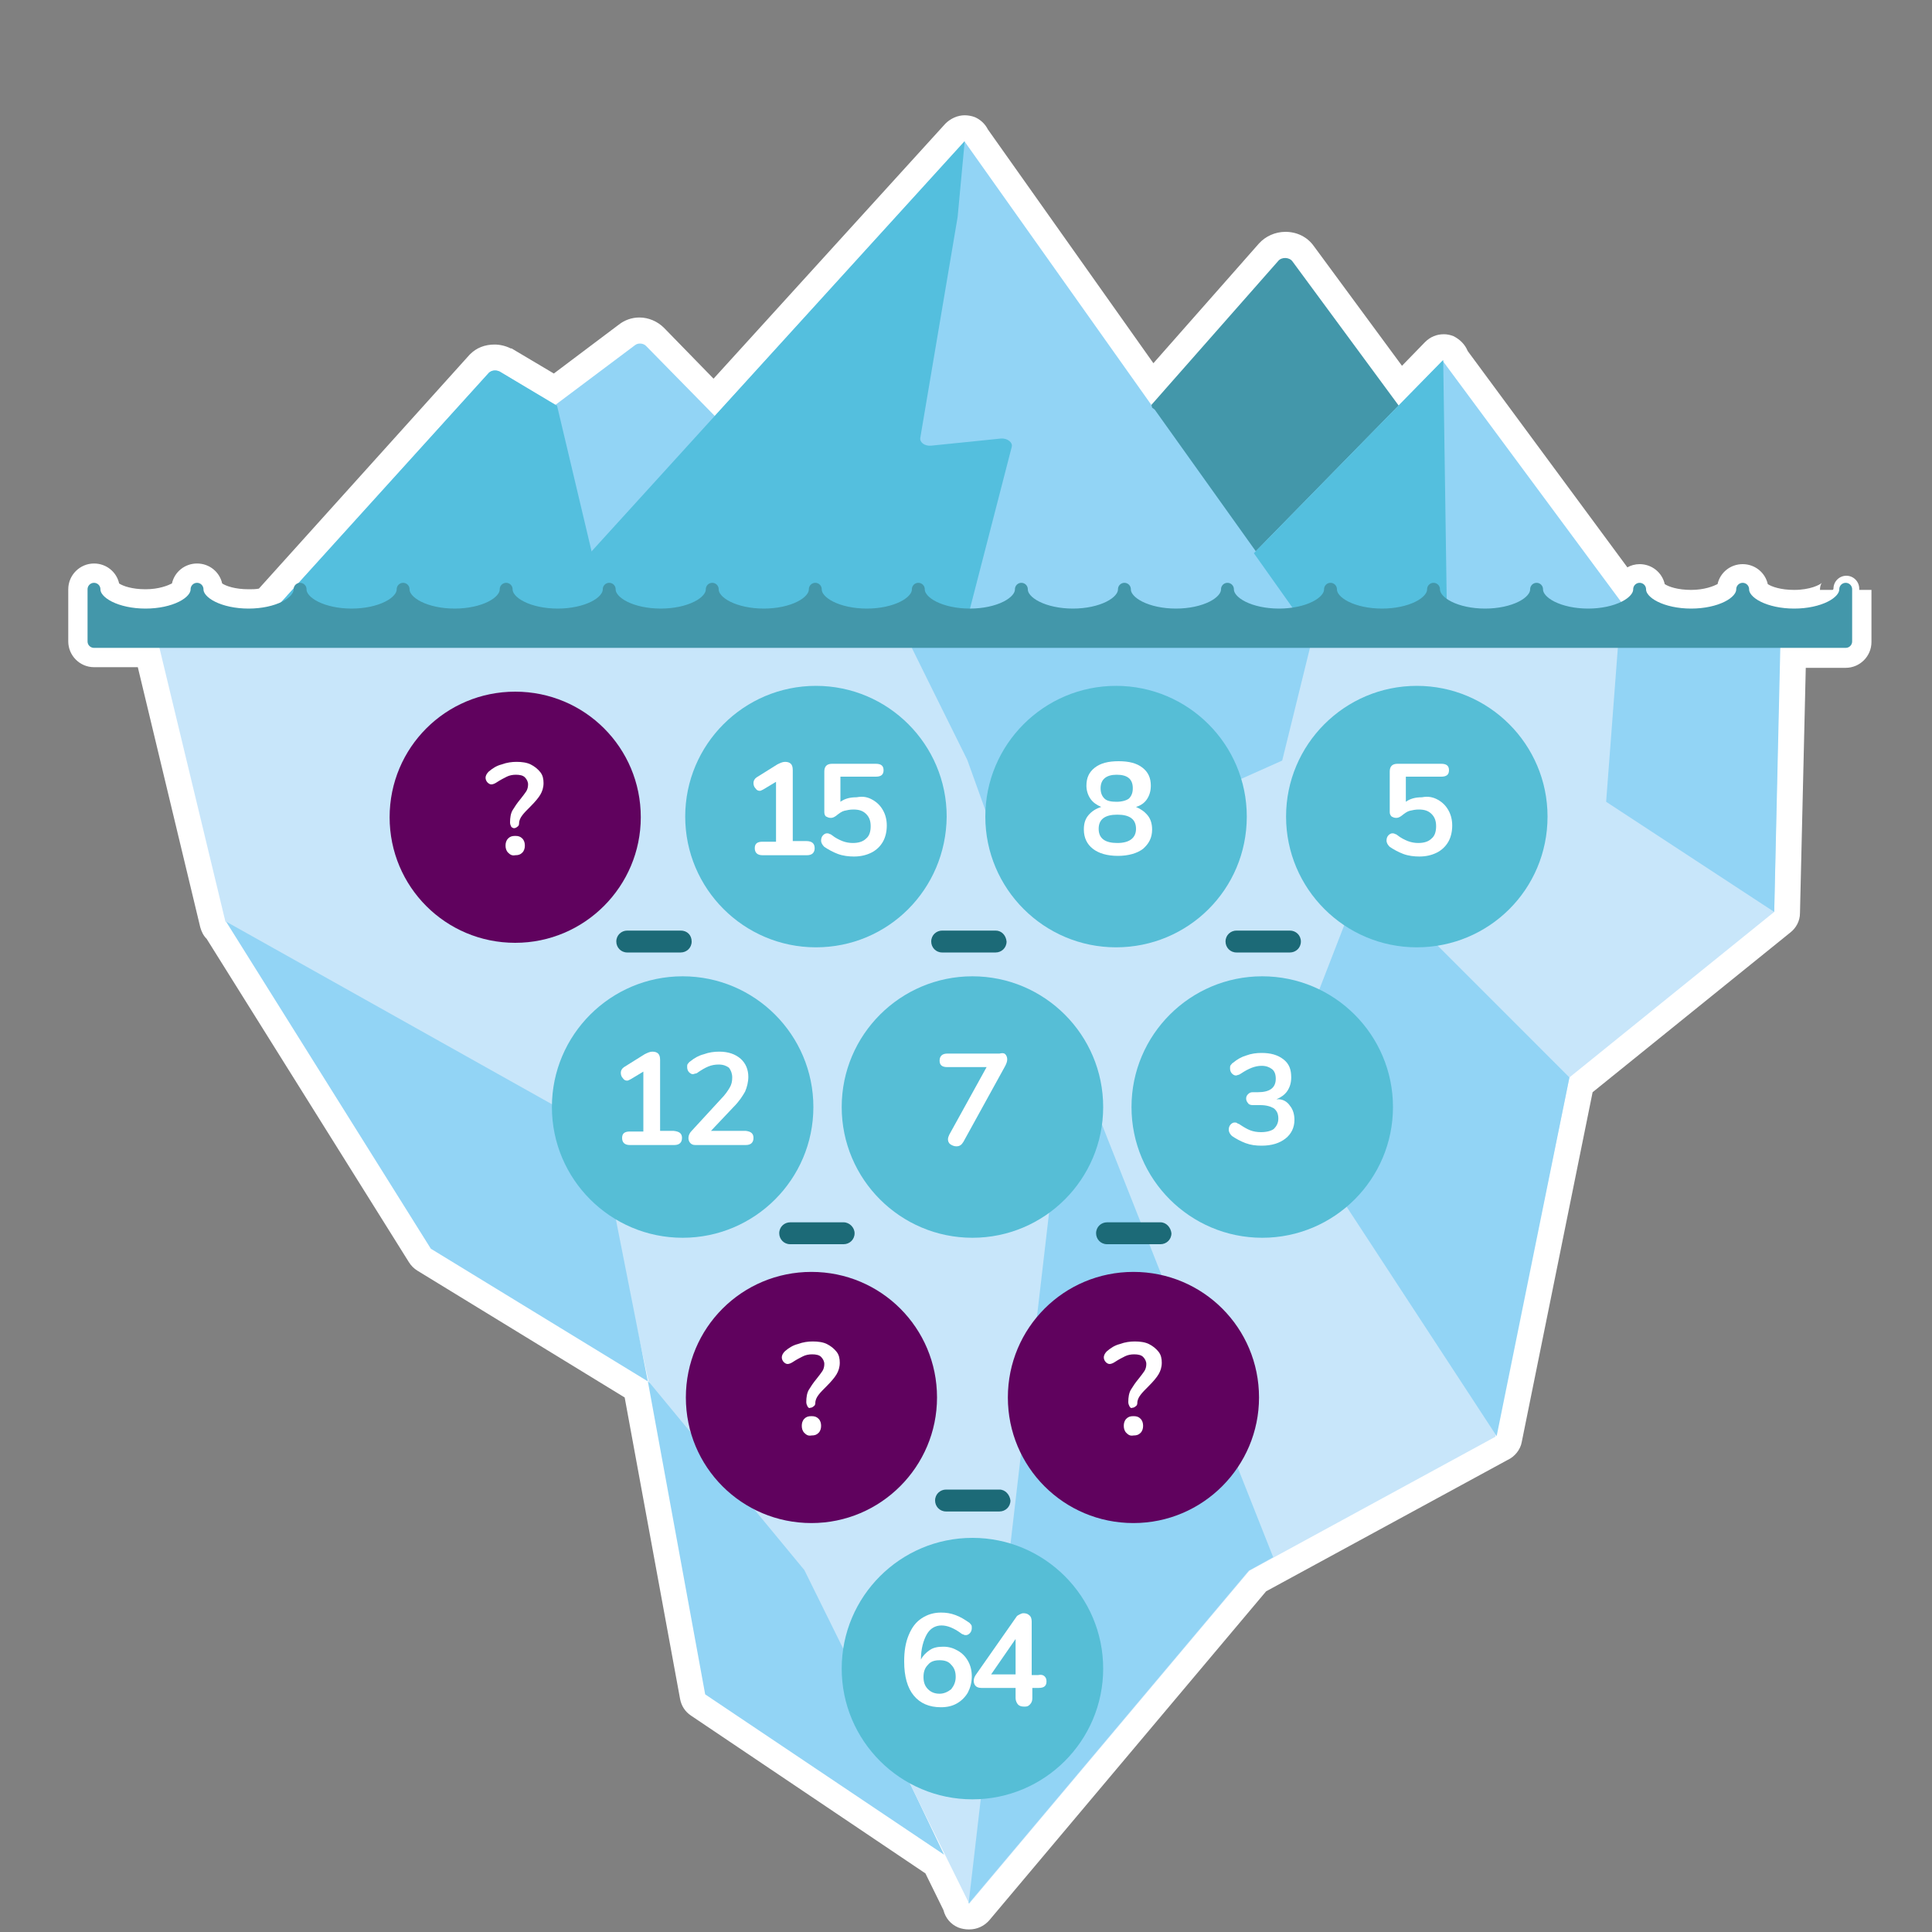 <?xml version="1.0" encoding="utf-8"?>
<!-- Generator: Adobe Illustrator 22.1.0, SVG Export Plug-In . SVG Version: 6.00 Build 0)  -->
<svg version="1.1" id="Layer_1" xmlns="http://www.w3.org/2000/svg" xmlns:xlink="http://www.w3.org/1999/xlink" x="0px" y="0px"
	 viewBox="0 0 300 300" style="enable-background:new 0 0 300 300;" xml:space="preserve">
<rect x="0" y="0" width="300" height="300" fill="#808080" stroke="none"/>
<style type="text/css">
	.st0{fill:#FFFFFF;}
	.st1{fill:#92D4F5;}
	.st2{fill:#C8E6FA;}
	.st3{fill:none;}
	.st4{fill:#7EC9E0;}
	.st5{fill:#1C6A77;}
	.st6{fill:#60025E;}
	.st7{fill:#56BED6;}
	.st8{fill:#4397AA;}
	.st9{fill:#54BFDE;}
	.st10{fill:#4397AA;stroke:#4397AA;stroke-width:2;stroke-linecap:round;stroke-linejoin:round;stroke-miterlimit:10;}
</style>
<g>
	<path class="st0" d="M150.5,297.6c-0.1,0-0.2,0-0.2,0c-0.3,0-0.5-0.1-0.7-0.2c-0.6-0.3-1-0.8-1.1-1.4l-3.2-6.4l-36.9-24.7
		c-0.4-0.3-0.8-0.8-0.9-1.3l-8.7-47.7l-32.9-20.1c-0.3-0.2-0.5-0.4-0.7-0.6l-31.5-50.4c-0.3-0.3-0.5-0.6-0.6-1l-10.1-42h-8.3
		c-1.1,0-2-0.9-2-2v-8.1c0-1.1,0.9-2,2-2s2,0.9,2,2c0,0.4,1.9,2,6,2s6-1.6,6-2c0-1.1,0.9-2,2-2s2,0.9,2,2c0,0.4,1.9,2,6,2
		c0.9,0,1.8-0.1,2.6-0.3l33.2-36.7c0.7-0.7,1.5-1,2.5-1c0.6,0,1.1,0.1,1.6,0.4c0,0,0.1,0,0.1,0.1l7.5,4.5L97.4,52
		c0.5-0.4,1.2-0.7,2-0.7c0.9,0,1.7,0.3,2.3,0.9l9.2,9.4l37.4-41.1c0.4-0.4,0.9-0.7,1.5-0.7c0.3,0,0.5,0.1,0.8,0.2
		c0.5,0.2,0.9,0.6,1.1,1.1L179,59.7l18-20.5c0.6-0.7,1.5-1.1,2.6-1.1s2.2,0.5,2.8,1.4l15.1,20.4l5.3-5.4c0.4-0.4,0.9-0.6,1.4-0.6
		c0.3,0,0.5,0,0.7,0.1c0.6,0.2,1,0.7,1.2,1.3l26.6,35.9c0.1-1,1-1.8,2-1.8c1.1,0,2,0.9,2,2c0,0.4,1.9,2,6,2s6-1.6,6-2
		c0-1.1,0.9-2,2-2s2,0.9,2,2c0,0.4,1.9,2,6,2s6-1.6,6-2c0-1.1,0.9-2,2-2s2,0.9,2,2v8.1c0,1.1-0.9,2-2,2h-8.2l-0.9,40
		c0,0.6-0.3,1.1-0.7,1.5l-31.2,25.2l-11.2,55c-0.1,0.7-0.6,1.2-1.2,1.4l-37.9,20.6L152,296.9C151.6,297.3,151.1,297.6,150.5,297.6z"
		/>
	<path class="st0" d="M149.8,21.9V22V21.9l29,41l19.7-22.4c0.2-0.3,0.6-0.4,1.1-0.4c0.4,0,0.9,0.2,1.1,0.5L217.2,63l6.8-7l0,0
		l0.1-0.1v0.2l28.2,38.1c1.4-0.7,2.3-1.7,2.3-2.8c0,2.2,3.6,4,8,4s8-1.8,8-4c0,2.2,3.6,4,8,4s8-1.8,8-4v8.1h-10.1l-1,42l-31.8,25.7
		L232.4,223l-0.1-0.2l-0.1,0.3L194,243.9l-43.5,51.7v-0.1l-0.1,0.1v-0.2l-8-16.1l4.1,8.7l-37.1-24.9l-8.9-48.6l0.2,0.2l-0.1-0.2
		l-1.1-4.8l1,4.8l-33.7-20.6l-31.7-50.7l-0.2-0.1L24.5,99.6h-9.9v-8.1c0,2.2,3.6,4,8,4s8-1.8,8-4c0,2.2,3.6,4,8,4
		c1.3,0,2.5-0.2,3.6-0.4l33.7-37.2c0.2-0.2,0.6-0.4,1-0.4c0.2,0,0.5,0.1,0.7,0.2l8.7,5.2l12.3-9.3c0.2-0.2,0.5-0.3,0.8-0.3
		c0.4,0,0.7,0.1,0.9,0.4L111,64.6L149.8,21.9 M100.6,214.5L100.6,214.5 M149.8,17.9c-1.1,0-2.2,0.5-3,1.3l-36,39.6l-7.7-7.9
		c-1-1-2.4-1.6-3.8-1.6c-1.2,0-2.3,0.4-3.2,1.1L86,58l-6.4-3.8c-0.1-0.1-0.2-0.1-0.3-0.1c-0.8-0.4-1.7-0.6-2.5-0.6
		C75.3,53.5,74,54,73,55l-0.1,0.1L40.2,91.4c-0.5,0.1-1,0.1-1.6,0.1c-2.1,0-3.5-0.5-4.1-0.9c-0.4-1.8-2-3.1-3.9-3.1
		s-3.5,1.3-3.9,3.1c-0.6,0.3-2,0.9-4.1,0.9s-3.5-0.5-4.1-0.9c-0.4-1.8-2-3.1-3.9-3.1c-2.2,0-4,1.8-4,4v8.1c0,2.2,1.8,4,4,4h6.8
		l9.7,40.4c0.2,0.7,0.5,1.3,1,1.8L63.5,196c0.3,0.5,0.8,1,1.3,1.3L97,217l8.6,46.8c0.2,1.1,0.8,2,1.7,2.6l36.4,24.5l2.8,5.7
		c0.3,1.2,1.1,2.2,2.3,2.7c0.5,0.2,1.1,0.3,1.6,0.3c0,0,0,0,0.1,0l0,0c1.2,0,2.3-0.5,3.1-1.4l43-51.1l37.5-20.4
		c1.1-0.5,2-1.6,2.2-2.8l11-54.3l30.7-24.8c0.9-0.7,1.5-1.8,1.5-3l0.9-38.1h6.2c2.2,0,4-1.8,4-4v-8.1h-4h-4c0-0.6,0.2-1,0.3-1.1
		c-0.3,0.3-1.8,1.1-4.3,1.1c-2.1,0-3.5-0.5-4.1-0.9c-0.4-1.8-2-3.1-3.9-3.1s-3.5,1.3-3.9,3.1c-0.6,0.3-2,0.9-4.1,0.9
		s-3.5-0.5-4.1-0.9c-0.4-1.8-2-3.1-3.9-3.1c-0.7,0-1.4,0.2-1.9,0.5l-24.8-33.6c-0.4-1-1.2-1.8-2.2-2.3c-0.5-0.2-1-0.3-1.5-0.3
		c-1.1,0-2.1,0.4-2.9,1.2l0,0l-0.1,0.1l-3.5,3.6L204,38.2c-1-1.4-2.6-2.2-4.4-2.2c-1.6,0-3.1,0.7-4.1,1.8l-16.4,18.6l-25.7-36.3
		c-0.4-0.8-1.1-1.5-2-1.9C150.9,18,150.3,17.9,149.8,17.9L149.8,17.9z M149.8,25.9L149.8,25.9L149.8,25.9L149.8,25.9z M100.6,218.5
		L100.6,218.5L100.6,218.5L100.6,218.5z"/>
</g>
<g>
	<g>
		<polygon class="st1" points="109.5,263.1 100.6,214.5 102.7,216 125.3,243.4 146.6,288 		"/>
	</g>
	<path class="st2" d="M276.4,98.5l-0.9,43.1l-31.8,25.7l-11.5,55.8L194,243.9l-43.5,51.7l-25.6-51.8l-24.2-29.3L92.3,176L35,143.1
		L24.3,98.7"/>
	<g>
		<polygon class="st1" points="166,161.7 197.7,241.8 193.9,243.9 150.4,295.6 		"/>
	</g>
	<polygon class="st1" points="197.8,170.1 211.5,135.1 243.7,167.3 232.4,223 	"/>
	<path class="st2" d="M194.5,169.6c-12.4-2.5-20.6-4.1-24.9-5l-3.5-0.7l-0.7-3.9l-8.7-23.9l42.2-18.8l13,18.2l-13.5,34.8
		L194.5,169.6z"/>
	<polygon class="st1" points="66.9,193.9 35.1,143.1 92.9,175.5 100.6,214.5 	"/>
	<polygon class="st1" points="249.4,124.5 251.4,98.2 276.5,98.2 275.5,141.6 	"/>
	<polygon class="st1" points="150.2,118 144.6,106.7 140.4,98.2 204,98.2 199.1,118.1 157,136.9 	"/>
	<g>
		<line class="st3" x1="241" y1="98.9" x2="214.3" y2="98.9"/>
		<path class="st4" d="M70.1,98.9H20.2l0,0"/>
		<path class="st4" d="M151.4,98.9H69.3l0,0"/>
	</g>
	<line class="st3" x1="276.5" y1="98.2" x2="24.3" y2="98.7"/>
</g>
<g>
	<path class="st5" d="M105.7,144.5h-8.3c-0.9,0-1.7,0.7-1.7,1.7l0,0c0,0.9,0.7,1.7,1.7,1.7h8.3c0.9,0,1.7-0.7,1.7-1.7l0,0
		C107.4,145.2,106.7,144.5,105.7,144.5z"/>
</g>
<g>
	<path class="st5" d="M154.6,144.5h-8.3c-0.9,0-1.7,0.7-1.7,1.7l0,0c0,0.9,0.7,1.7,1.7,1.7h8.3c0.9,0,1.7-0.7,1.7-1.7l0,0
		C156.2,145.2,155.5,144.5,154.6,144.5z"/>
</g>
<g>
	<path class="st5" d="M131,189.8h-8.3c-0.9,0-1.7,0.7-1.7,1.7l0,0c0,0.9,0.7,1.7,1.7,1.7h8.3c0.9,0,1.7-0.7,1.7-1.7l0,0
		C132.7,190.6,131.9,189.8,131,189.8z"/>
</g>
<g>
	<path class="st5" d="M180.2,189.8h-8.3c-0.9,0-1.7,0.7-1.7,1.7l0,0c0,0.9,0.7,1.7,1.7,1.7h8.3c0.9,0,1.7-0.7,1.7-1.7l0,0
		C181.8,190.6,181.1,189.8,180.2,189.8z"/>
</g>
<g>
	<path class="st5" d="M155.2,231.3h-8.3c-0.9,0-1.7,0.7-1.7,1.7l0,0c0,0.9,0.7,1.7,1.7,1.7h8.3c0.9,0,1.7-0.7,1.7-1.7l0,0
		C156.8,232.1,156.1,231.3,155.2,231.3z"/>
</g>
<g>
	<path class="st5" d="M200.3,144.5H192c-0.9,0-1.7,0.7-1.7,1.7l0,0c0,0.9,0.7,1.7,1.7,1.7h8.3c0.9,0,1.7-0.7,1.7-1.7l0,0
		C202,145.2,201.2,144.5,200.3,144.5z"/>
</g>
<g>
	<g>
		<g>
			<path class="st6" d="M126,236.5L126,236.5c-10.8,0-19.5-8.7-19.5-19.5l0,0c0-10.8,8.7-19.5,19.5-19.5l0,0
				c10.8,0,19.5,8.7,19.5,19.5l0,0C145.5,227.7,136.8,236.5,126,236.5z"/>
			<g>
				<path class="st0" d="M125.4,218.4c-0.1-0.2-0.2-0.4-0.2-0.7c0-0.7,0.1-1.4,0.4-1.9s0.7-1.1,1.2-1.7c0.4-0.5,0.7-0.9,0.9-1.2
					c0.2-0.3,0.3-0.7,0.3-1.1c0-0.4-0.2-0.8-0.5-1.1s-0.8-0.4-1.4-0.4c-0.5,0-1,0.1-1.4,0.3s-1,0.5-1.6,0.9
					c-0.3,0.2-0.6,0.3-0.8,0.3c-0.2,0-0.4-0.1-0.6-0.3s-0.3-0.5-0.3-0.7c0-0.4,0.2-0.7,0.5-1c0.6-0.5,1.2-0.9,2-1.1
					c0.8-0.3,1.6-0.4,2.3-0.4c0.8,0,1.6,0.1,2.2,0.4c0.6,0.3,1.1,0.7,1.5,1.2s0.5,1.1,0.5,1.7c0,0.7-0.2,1.3-0.5,1.8
					s-0.8,1.1-1.5,1.8c-0.6,0.6-1,1-1.3,1.4s-0.5,0.8-0.5,1.3c0,0.2-0.1,0.4-0.3,0.5c-0.1,0.1-0.3,0.2-0.5,0.2
					C125.7,218.7,125.5,218.6,125.4,218.4z M124.9,222.5c-0.3-0.3-0.4-0.7-0.4-1.1c0-0.4,0.1-0.8,0.4-1.1s0.6-0.4,1.1-0.4
					s0.8,0.1,1.1,0.4c0.3,0.3,0.4,0.7,0.4,1.1c0,0.4-0.1,0.8-0.4,1.1s-0.6,0.4-1.1,0.4C125.5,223,125.2,222.8,124.9,222.5z"/>
			</g>
		</g>
		<g>
			<path class="st6" d="M176,236.5L176,236.5c-10.8,0-19.5-8.7-19.5-19.5l0,0c0-10.8,8.7-19.5,19.5-19.5l0,0
				c10.8,0,19.5,8.7,19.5,19.5l0,0C195.5,227.7,186.8,236.5,176,236.5z"/>
			<path class="st7" d="M151,279.4L151,279.4c-11.2,0-20.3-9.1-20.3-20.3l0,0c0-11.2,9.1-20.3,20.3-20.3l0,0
				c11.2,0,20.3,9.1,20.3,20.3l0,0C171.3,270.3,162.2,279.4,151,279.4z"/>
			<g>
				<path class="st0" d="M175.4,218.4c-0.1-0.2-0.2-0.4-0.2-0.7c0-0.7,0.1-1.4,0.4-1.9c0.3-0.5,0.7-1.1,1.2-1.7
					c0.4-0.5,0.7-0.9,0.9-1.2s0.3-0.7,0.3-1.1c0-0.4-0.2-0.8-0.5-1.1s-0.8-0.4-1.4-0.4c-0.5,0-1,0.1-1.4,0.3s-1,0.5-1.6,0.9
					c-0.3,0.2-0.6,0.3-0.8,0.3s-0.4-0.1-0.6-0.3c-0.2-0.2-0.3-0.5-0.3-0.7c0-0.4,0.2-0.7,0.5-1c0.6-0.5,1.2-0.9,2-1.1
					c0.8-0.3,1.6-0.4,2.3-0.4c0.8,0,1.6,0.1,2.2,0.4c0.6,0.3,1.1,0.7,1.5,1.2s0.5,1.1,0.5,1.7c0,0.7-0.2,1.3-0.5,1.8
					s-0.8,1.1-1.5,1.8c-0.6,0.6-1,1-1.3,1.4s-0.5,0.8-0.5,1.3c0,0.2-0.1,0.4-0.3,0.5c-0.1,0.1-0.3,0.2-0.5,0.2
					C175.7,218.7,175.5,218.6,175.4,218.4z M174.9,222.5c-0.3-0.3-0.4-0.7-0.4-1.1c0-0.4,0.1-0.8,0.4-1.1c0.3-0.3,0.6-0.4,1.1-0.4
					s0.8,0.1,1.1,0.4c0.3,0.3,0.4,0.7,0.4,1.1c0,0.4-0.1,0.8-0.4,1.1c-0.3,0.3-0.6,0.4-1.1,0.4C175.5,223,175.2,222.8,174.9,222.5z"
					/>
			</g>
		</g>
	</g>
	<g>
		<g>
			<path class="st7" d="M126.7,147.1L126.7,147.1c-11.2,0-20.3-9.1-20.3-20.3l0,0c0-11.2,9.1-20.3,20.3-20.3l0,0
				c11.2,0,20.3,9.1,20.3,20.3l0,0C146.9,138.1,137.9,147.1,126.7,147.1z"/>
			<g>
				<path class="st0" d="M126.5,131.7c0,0.7-0.4,1.1-1.2,1.1h-6.9c-0.8,0-1.2-0.4-1.2-1.1c0-0.7,0.4-1,1.2-1h2.1v-9.3l-2,1.2
					c-0.2,0.1-0.4,0.2-0.5,0.2c-0.3,0-0.5-0.1-0.7-0.4c-0.2-0.2-0.3-0.5-0.3-0.8c0-0.4,0.2-0.7,0.5-0.9l3.2-2
					c0.4-0.2,0.8-0.4,1.2-0.4c0.4,0,0.7,0.1,0.9,0.3s0.3,0.5,0.3,1v11h2.1C126.1,130.6,126.5,131,126.5,131.7z"/>
				<path class="st0" d="M135.5,124.2c0.7,0.4,1.2,0.9,1.6,1.6c0.4,0.7,0.6,1.5,0.6,2.4c0,0.9-0.2,1.8-0.6,2.5
					c-0.4,0.7-1,1.3-1.8,1.7s-1.7,0.6-2.7,0.6c-0.8,0-1.7-0.1-2.5-0.4c-0.8-0.3-1.5-0.7-2.1-1.1c-0.3-0.3-0.5-0.6-0.5-1
					c0-0.3,0.1-0.6,0.3-0.8c0.2-0.2,0.4-0.3,0.6-0.3c0.1,0,0.3,0,0.4,0.1c0.1,0,0.3,0.1,0.4,0.2c0.5,0.4,1.1,0.7,1.6,0.9
					s1.1,0.3,1.6,0.3c0.9,0,1.6-0.2,2.1-0.7c0.5-0.4,0.7-1.1,0.7-1.9c0-0.8-0.2-1.4-0.7-1.9s-1.1-0.7-2-0.7c-0.5,0-1,0.1-1.4,0.2
					s-0.8,0.4-1.3,0.8c-0.3,0.2-0.5,0.3-0.8,0.3s-0.5-0.1-0.7-0.2s-0.3-0.4-0.3-0.7v-6.3c0-0.4,0.1-0.7,0.3-0.9s0.5-0.3,0.9-0.3h6.8
					c0.8,0,1.2,0.3,1.2,1s-0.4,1-1.2,1h-5.5v3.9c0.7-0.5,1.5-0.7,2.5-0.7C134.1,123.6,134.8,123.8,135.5,124.2z"/>
			</g>
		</g>
		<g>
			<path class="st6" d="M80,146.4L80,146.4c-10.8,0-19.5-8.7-19.5-19.5l0,0c0-10.8,8.7-19.5,19.5-19.5l0,0
				c10.8,0,19.5,8.7,19.5,19.5l0,0C99.5,137.6,90.8,146.4,80,146.4z"/>
			<g>
				<path class="st0" d="M79.4,128.4c-0.1-0.2-0.2-0.4-0.2-0.7c0-0.7,0.1-1.4,0.4-1.9s0.7-1.1,1.2-1.7c0.4-0.5,0.7-0.9,0.9-1.2
					c0.2-0.3,0.3-0.7,0.3-1.1s-0.2-0.8-0.5-1.1c-0.3-0.3-0.8-0.4-1.4-0.4c-0.5,0-1,0.1-1.4,0.3c-0.4,0.2-1,0.5-1.6,0.9
					c-0.3,0.2-0.6,0.3-0.8,0.3c-0.2,0-0.4-0.1-0.6-0.3c-0.2-0.2-0.3-0.5-0.3-0.7c0-0.4,0.2-0.7,0.5-1c0.6-0.5,1.2-0.9,2-1.1
					c0.8-0.3,1.6-0.4,2.3-0.4c0.8,0,1.6,0.1,2.2,0.4s1.1,0.7,1.5,1.2s0.5,1.1,0.5,1.7c0,0.7-0.2,1.3-0.5,1.8s-0.8,1.1-1.5,1.8
					c-0.6,0.6-1,1-1.3,1.4s-0.5,0.8-0.5,1.3c0,0.2-0.1,0.4-0.3,0.5c-0.1,0.1-0.3,0.2-0.5,0.2C79.7,128.6,79.5,128.5,79.4,128.4z
					 M78.9,132.4c-0.3-0.3-0.4-0.7-0.4-1.1c0-0.4,0.1-0.8,0.4-1.1s0.6-0.4,1.1-0.4s0.8,0.1,1.1,0.4s0.4,0.7,0.4,1.1
					c0,0.4-0.1,0.8-0.4,1.1s-0.6,0.4-1.1,0.4C79.5,132.9,79.2,132.7,78.9,132.4z"/>
			</g>
		</g>
		<g>
			<path class="st7" d="M220,147.1L220,147.1c-11.2,0-20.3-9.1-20.3-20.3l0,0c0-11.2,9.1-20.3,20.3-20.3l0,0
				c11.2,0,20.3,9.1,20.3,20.3l0,0C240.3,138.1,231.2,147.1,220,147.1z"/>
			<g>
				<path class="st0" d="M223.3,124.2c0.7,0.4,1.2,0.9,1.6,1.6s0.6,1.5,0.6,2.4c0,0.9-0.2,1.8-0.6,2.5c-0.4,0.7-1,1.3-1.8,1.7
					s-1.7,0.6-2.7,0.6c-0.8,0-1.7-0.1-2.5-0.4c-0.8-0.3-1.5-0.7-2.1-1.1c-0.3-0.3-0.5-0.6-0.5-1c0-0.3,0.1-0.6,0.3-0.8
					s0.4-0.3,0.6-0.3c0.1,0,0.3,0,0.4,0.1c0.1,0,0.3,0.1,0.4,0.2c0.5,0.4,1.1,0.7,1.6,0.9s1.1,0.3,1.6,0.3c0.9,0,1.6-0.2,2.1-0.7
					c0.5-0.4,0.7-1.1,0.7-1.9c0-0.8-0.2-1.4-0.7-1.9s-1.1-0.7-2-0.7c-0.5,0-1,0.1-1.4,0.2s-0.8,0.4-1.3,0.8
					c-0.3,0.2-0.5,0.3-0.8,0.3s-0.5-0.1-0.7-0.2c-0.2-0.2-0.3-0.4-0.3-0.7v-6.3c0-0.4,0.1-0.7,0.3-0.9c0.2-0.2,0.5-0.3,0.9-0.3h6.8
					c0.8,0,1.2,0.3,1.2,1s-0.4,1-1.2,1h-5.5v3.9c0.7-0.5,1.5-0.7,2.5-0.7C221.8,123.6,222.6,123.8,223.3,124.2z"/>
			</g>
		</g>
		<g>
			<path class="st7" d="M173.3,147.1L173.3,147.1c-11.2,0-20.3-9.1-20.3-20.3l0,0c0-11.2,9.1-20.3,20.3-20.3l0,0
				c11.2,0,20.3,9.1,20.3,20.3l0,0C193.6,138.1,184.5,147.1,173.3,147.1z"/>
			<g>
				<path class="st0" d="M178.2,126.6c0.5,0.6,0.7,1.4,0.7,2.2c0,1.3-0.5,2.2-1.4,3c-0.9,0.7-2.3,1.1-3.9,1.1c-1.7,0-3-0.4-3.9-1.1
					c-0.9-0.7-1.4-1.7-1.4-3c0-0.9,0.2-1.6,0.7-2.2s1.1-1,2-1.3c-0.7-0.3-1.3-0.7-1.7-1.3c-0.4-0.6-0.6-1.3-0.6-2
					c0-1.2,0.4-2.1,1.3-2.8c0.9-0.7,2.1-1,3.7-1c1.6,0,2.8,0.3,3.7,1s1.3,1.6,1.3,2.8c0,0.8-0.2,1.5-0.6,2.1c-0.4,0.6-1,1-1.7,1.2
					C177.1,125.6,177.7,126,178.2,126.6z M176.4,128.7c0-1.5-1-2.2-2.9-2.2s-2.9,0.7-2.9,2.2s1,2.2,2.9,2.2S176.4,130.1,176.4,128.7
					z M170.9,122.4c0,0.7,0.2,1.2,0.6,1.6c0.4,0.4,1.1,0.5,1.9,0.5c0.8,0,1.5-0.2,1.9-0.5c0.4-0.4,0.6-0.9,0.6-1.6
					c0-1.4-0.8-2.1-2.5-2.1C171.8,120.3,170.9,121,170.9,122.4z"/>
			</g>
		</g>
	</g>
	<g>
		<g>
			<path class="st0" d="M148.7,256.3c0.7,0.4,1.2,0.9,1.6,1.6c0.4,0.7,0.6,1.5,0.6,2.4s-0.2,1.7-0.6,2.5c-0.4,0.7-1,1.3-1.7,1.7
				s-1.5,0.6-2.5,0.6c-1.8,0-3.2-0.6-4.2-1.8c-1-1.2-1.5-3-1.5-5.3c0-1.6,0.2-2.9,0.7-4.1s1.1-2,2-2.6s1.9-0.9,3-0.9
				c0.8,0,1.5,0.1,2.3,0.4c0.8,0.3,1.4,0.7,2,1.1c0.2,0.1,0.3,0.3,0.4,0.4c0.1,0.1,0.1,0.3,0.1,0.5c0,0.3-0.1,0.6-0.3,0.8
				s-0.4,0.3-0.6,0.3c-0.1,0-0.3,0-0.4-0.1c-0.1,0-0.3-0.1-0.4-0.2c-1.1-0.8-2.1-1.2-3-1.2c-1,0-1.8,0.5-2.3,1.4s-0.9,2.2-0.9,3.9
				c0.3-0.6,0.8-1.1,1.4-1.5c0.6-0.4,1.3-0.5,2.1-0.5C147.3,255.7,148,255.9,148.7,256.3z M147.7,262.3c0.4-0.5,0.7-1.1,0.7-1.9
				s-0.2-1.4-0.7-1.9c-0.4-0.5-1-0.7-1.8-0.7s-1.4,0.2-1.8,0.7c-0.5,0.5-0.7,1.1-0.7,1.9s0.2,1.4,0.7,1.9s1.1,0.7,1.8,0.7
				C146.6,263,147.2,262.7,147.7,262.3z"/>
			<path class="st0" d="M162.2,260.3c0.2,0.2,0.3,0.4,0.3,0.8c0,0.7-0.4,1-1.2,1h-1v1.6c0,0.4-0.1,0.7-0.4,1s-0.5,0.3-0.9,0.3
				s-0.7-0.1-0.9-0.3c-0.2-0.2-0.4-0.6-0.4-1v-1.6h-5.3c-0.4,0-0.7-0.1-0.9-0.3s-0.3-0.5-0.3-0.8s0.1-0.6,0.3-0.9l6.3-9
				c0.1-0.2,0.3-0.3,0.5-0.4c0.2-0.1,0.4-0.2,0.6-0.2c0.4,0,0.7,0.1,0.9,0.3c0.3,0.2,0.4,0.6,0.4,1v8.3h1
				C161.7,260,162,260.1,162.2,260.3z M153.9,260h3.8v-5.5L153.9,260z"/>
		</g>
	</g>
	<g>
		<g>
			<path class="st7" d="M106,192.2L106,192.2c-11.2,0-20.3-9.1-20.3-20.3l0,0c0-11.2,9.1-20.3,20.3-20.3l0,0
				c11.2,0,20.3,9.1,20.3,20.3l0,0C126.3,183.1,117.2,192.2,106,192.2z"/>
			<g>
				<path class="st0" d="M105.9,176.7c0,0.7-0.4,1.1-1.2,1.1h-6.9c-0.8,0-1.2-0.4-1.2-1.1c0-0.7,0.4-1,1.2-1h2.1v-9.3l-2,1.2
					c-0.2,0.1-0.4,0.2-0.5,0.2c-0.3,0-0.5-0.1-0.7-0.4c-0.2-0.2-0.3-0.5-0.3-0.8c0-0.4,0.2-0.7,0.5-0.9l3.2-2
					c0.4-0.2,0.8-0.4,1.2-0.4c0.4,0,0.7,0.1,0.9,0.3s0.3,0.5,0.3,1v11h2.1C105.5,175.7,105.9,176,105.9,176.7z"/>
				<path class="st0" d="M117,176.7c0,0.7-0.4,1.1-1.2,1.1H108c-0.4,0-0.6-0.1-0.8-0.3c-0.2-0.2-0.3-0.5-0.3-0.8
					c0-0.4,0.2-0.8,0.5-1.1l4.6-5c0.6-0.6,1-1.2,1.3-1.7s0.4-1,0.4-1.6s-0.2-1.1-0.5-1.5c-0.4-0.3-0.9-0.5-1.6-0.5
					c-0.6,0-1.1,0.1-1.6,0.3s-1,0.5-1.6,0.9c-0.1,0.1-0.3,0.2-0.4,0.2s-0.3,0.1-0.4,0.1c-0.2,0-0.4-0.1-0.6-0.3s-0.3-0.5-0.3-0.8
					c0-0.2,0-0.4,0.1-0.5s0.2-0.3,0.4-0.4c0.6-0.5,1.3-0.9,2.1-1.1c0.8-0.3,1.6-0.4,2.4-0.4c1.4,0,2.5,0.4,3.3,1.1
					c0.8,0.7,1.2,1.7,1.2,2.8c0,0.8-0.2,1.6-0.5,2.3c-0.4,0.7-0.9,1.5-1.8,2.4l-3.5,3.7h5.4C116.6,175.7,117,176,117,176.7z"/>
			</g>
		</g>
		<g>
			<path class="st7" d="M151,192.2L151,192.2c-11.2,0-20.3-9.1-20.3-20.3l0,0c0-11.2,9.1-20.3,20.3-20.3l0,0
				c11.2,0,20.3,9.1,20.3,20.3l0,0C171.3,183.1,162.2,192.2,151,192.2z"/>
			<g>
				<path class="st0" d="M156.1,163.7c0.2,0.2,0.3,0.5,0.3,0.8s-0.1,0.6-0.3,1l-6.5,11.8c-0.3,0.5-0.6,0.7-1.1,0.7
					c-0.3,0-0.6-0.1-0.9-0.3c-0.3-0.2-0.4-0.5-0.4-0.8c0-0.2,0.1-0.5,0.2-0.7l5.8-10.5h-6.1c-0.8,0-1.2-0.3-1.2-1s0.4-1.1,1.2-1.1
					h8.1C155.6,163.5,155.9,163.5,156.1,163.7z"/>
			</g>
		</g>
		<g>
			<path class="st7" d="M196,192.2L196,192.2c-11.2,0-20.3-9.1-20.3-20.3l0,0c0-11.2,9.1-20.3,20.3-20.3l0,0
				c11.2,0,20.3,9.1,20.3,20.3l0,0C216.3,183.1,207.2,192.2,196,192.2z"/>
			<g>
				<path class="st0" d="M200.3,171.7c0.5,0.6,0.7,1.4,0.7,2.2c0,1.2-0.5,2.2-1.4,2.9s-2.1,1.1-3.7,1.1c-0.9,0-1.7-0.1-2.5-0.4
					c-0.8-0.3-1.5-0.7-2.1-1.1c-0.3-0.3-0.5-0.6-0.5-1c0-0.3,0.1-0.6,0.3-0.8s0.4-0.3,0.6-0.3c0.1,0,0.3,0,0.4,0.1s0.3,0.1,0.4,0.2
					c0.6,0.4,1.1,0.7,1.6,0.9s1.1,0.3,1.7,0.3c0.9,0,1.6-0.2,2-0.5c0.4-0.4,0.7-0.9,0.7-1.6c0-0.7-0.2-1.2-0.7-1.6
					c-0.5-0.3-1.2-0.5-2.1-0.5h-1.2c-0.3,0-0.6-0.1-0.7-0.3c-0.2-0.2-0.3-0.5-0.3-0.7c0-0.3,0.1-0.5,0.3-0.7s0.4-0.3,0.7-0.3h0.8
					c1.9,0,2.8-0.7,2.8-2.1c0-0.7-0.2-1.2-0.6-1.5s-0.9-0.5-1.6-0.5c-1,0-2,0.4-3.2,1.2c-0.2,0.1-0.3,0.2-0.4,0.2
					c-0.1,0-0.2,0.1-0.4,0.1s-0.4-0.1-0.6-0.3c-0.2-0.2-0.3-0.5-0.3-0.8c0-0.2,0-0.4,0.1-0.5s0.2-0.3,0.4-0.4c0.6-0.5,1.3-0.9,2-1.1
					c0.8-0.3,1.6-0.4,2.4-0.4c1.4,0,2.5,0.3,3.4,1s1.2,1.6,1.2,2.8c0,0.8-0.2,1.5-0.6,2.1s-1,1-1.7,1.3
					C199.2,170.6,199.9,171.1,200.3,171.7z"/>
			</g>
		</g>
	</g>
</g>
<g>
	<g>
		<path class="st8" d="M178.5,63.2l20-22.7c0.5-0.6,1.7-0.6,2.2,0.1l16.8,22.8l-22.6,23L178.5,63.2z"/>
	</g>
	<path class="st1" d="M44.1,96.8l-1.9-1.7l33.7-37.2c0.4-0.4,1.1-0.5,1.7-0.2l8.6,5.2l12.4-9.3c0.5-0.4,1.3-0.3,1.7,0.1L111,64.6
		L149.8,22l29,40.9l0.1,0.4l0.4,0.3l15.7,22L224,56l30.2,40.8"/>
	<g>
		<polygon class="st9" points="202.5,96.9 194.7,85.9 224.1,55.9 224.7,96.9 		"/>
		<path class="st9" d="M40.6,96.9l35.3-39c0.4-0.4,1.1-0.5,1.7-0.2l8.9,5.3L92,86.2l-9.7,10.6L40.6,96.9L40.6,96.9z"/>
		<path class="st9" d="M81.6,96.9l68.2-75l-1.1,11.8L142.9,68c-0.1,0.7,0.7,1.3,1.7,1.2l10.8-1.1c1-0.1,1.9,0.6,1.7,1.3L150,96.9
			H81.6L81.6,96.9z"/>
	</g>
</g>
<path class="st10" d="M278.6,95.5c-4.4,0-8-1.8-8-4c0,2.2-3.6,4-8,4s-8-1.8-8-4c0,2.2-3.6,4-8,4s-8-1.8-8-4c0,2.2-3.6,4-8,4
	s-8-1.8-8-4c0,0,0,0,0,0.1v-0.1c0,2.2-3.6,4-8,4s-8-1.8-8-4l0,0l0,0c0,2.2-3.6,4-8,4s-8-1.8-8-4l0,0l0,0c0,2.2-3.6,4-8,4s-8-1.8-8-4
	l0,0l0,0c0,2.2-3.6,4-8,4s-8-1.8-8-4l0,0l0,0c0,2.2-3.6,4-8,4s-8-1.8-8-4l0,0l0,0c0,2.2-3.6,4-8,4s-8-1.8-8-4l0,0l0,0
	c0,2.2-3.6,4-8,4s-8-1.8-8-4l0,0l0,0c0,2.2-3.6,4-8,4s-8-1.8-8-4l0,0l0,0c0,2.2-3.6,4-8,4s-8-1.8-8-4v0.1c0,0,0,0,0-0.1
	c0,2.2-3.6,4-8,4s-8-1.8-8-4c0,2.2-3.6,4-8,4s-8-1.8-8-4c0,2.2-3.6,4-8,4s-8-1.8-8-4c0,2.2-3.6,4-8,4s-8-1.8-8-4v8.1H78h144.4h64.2
	v-8.1C286.6,93.7,283,95.5,278.6,95.5z"/>
</svg>
